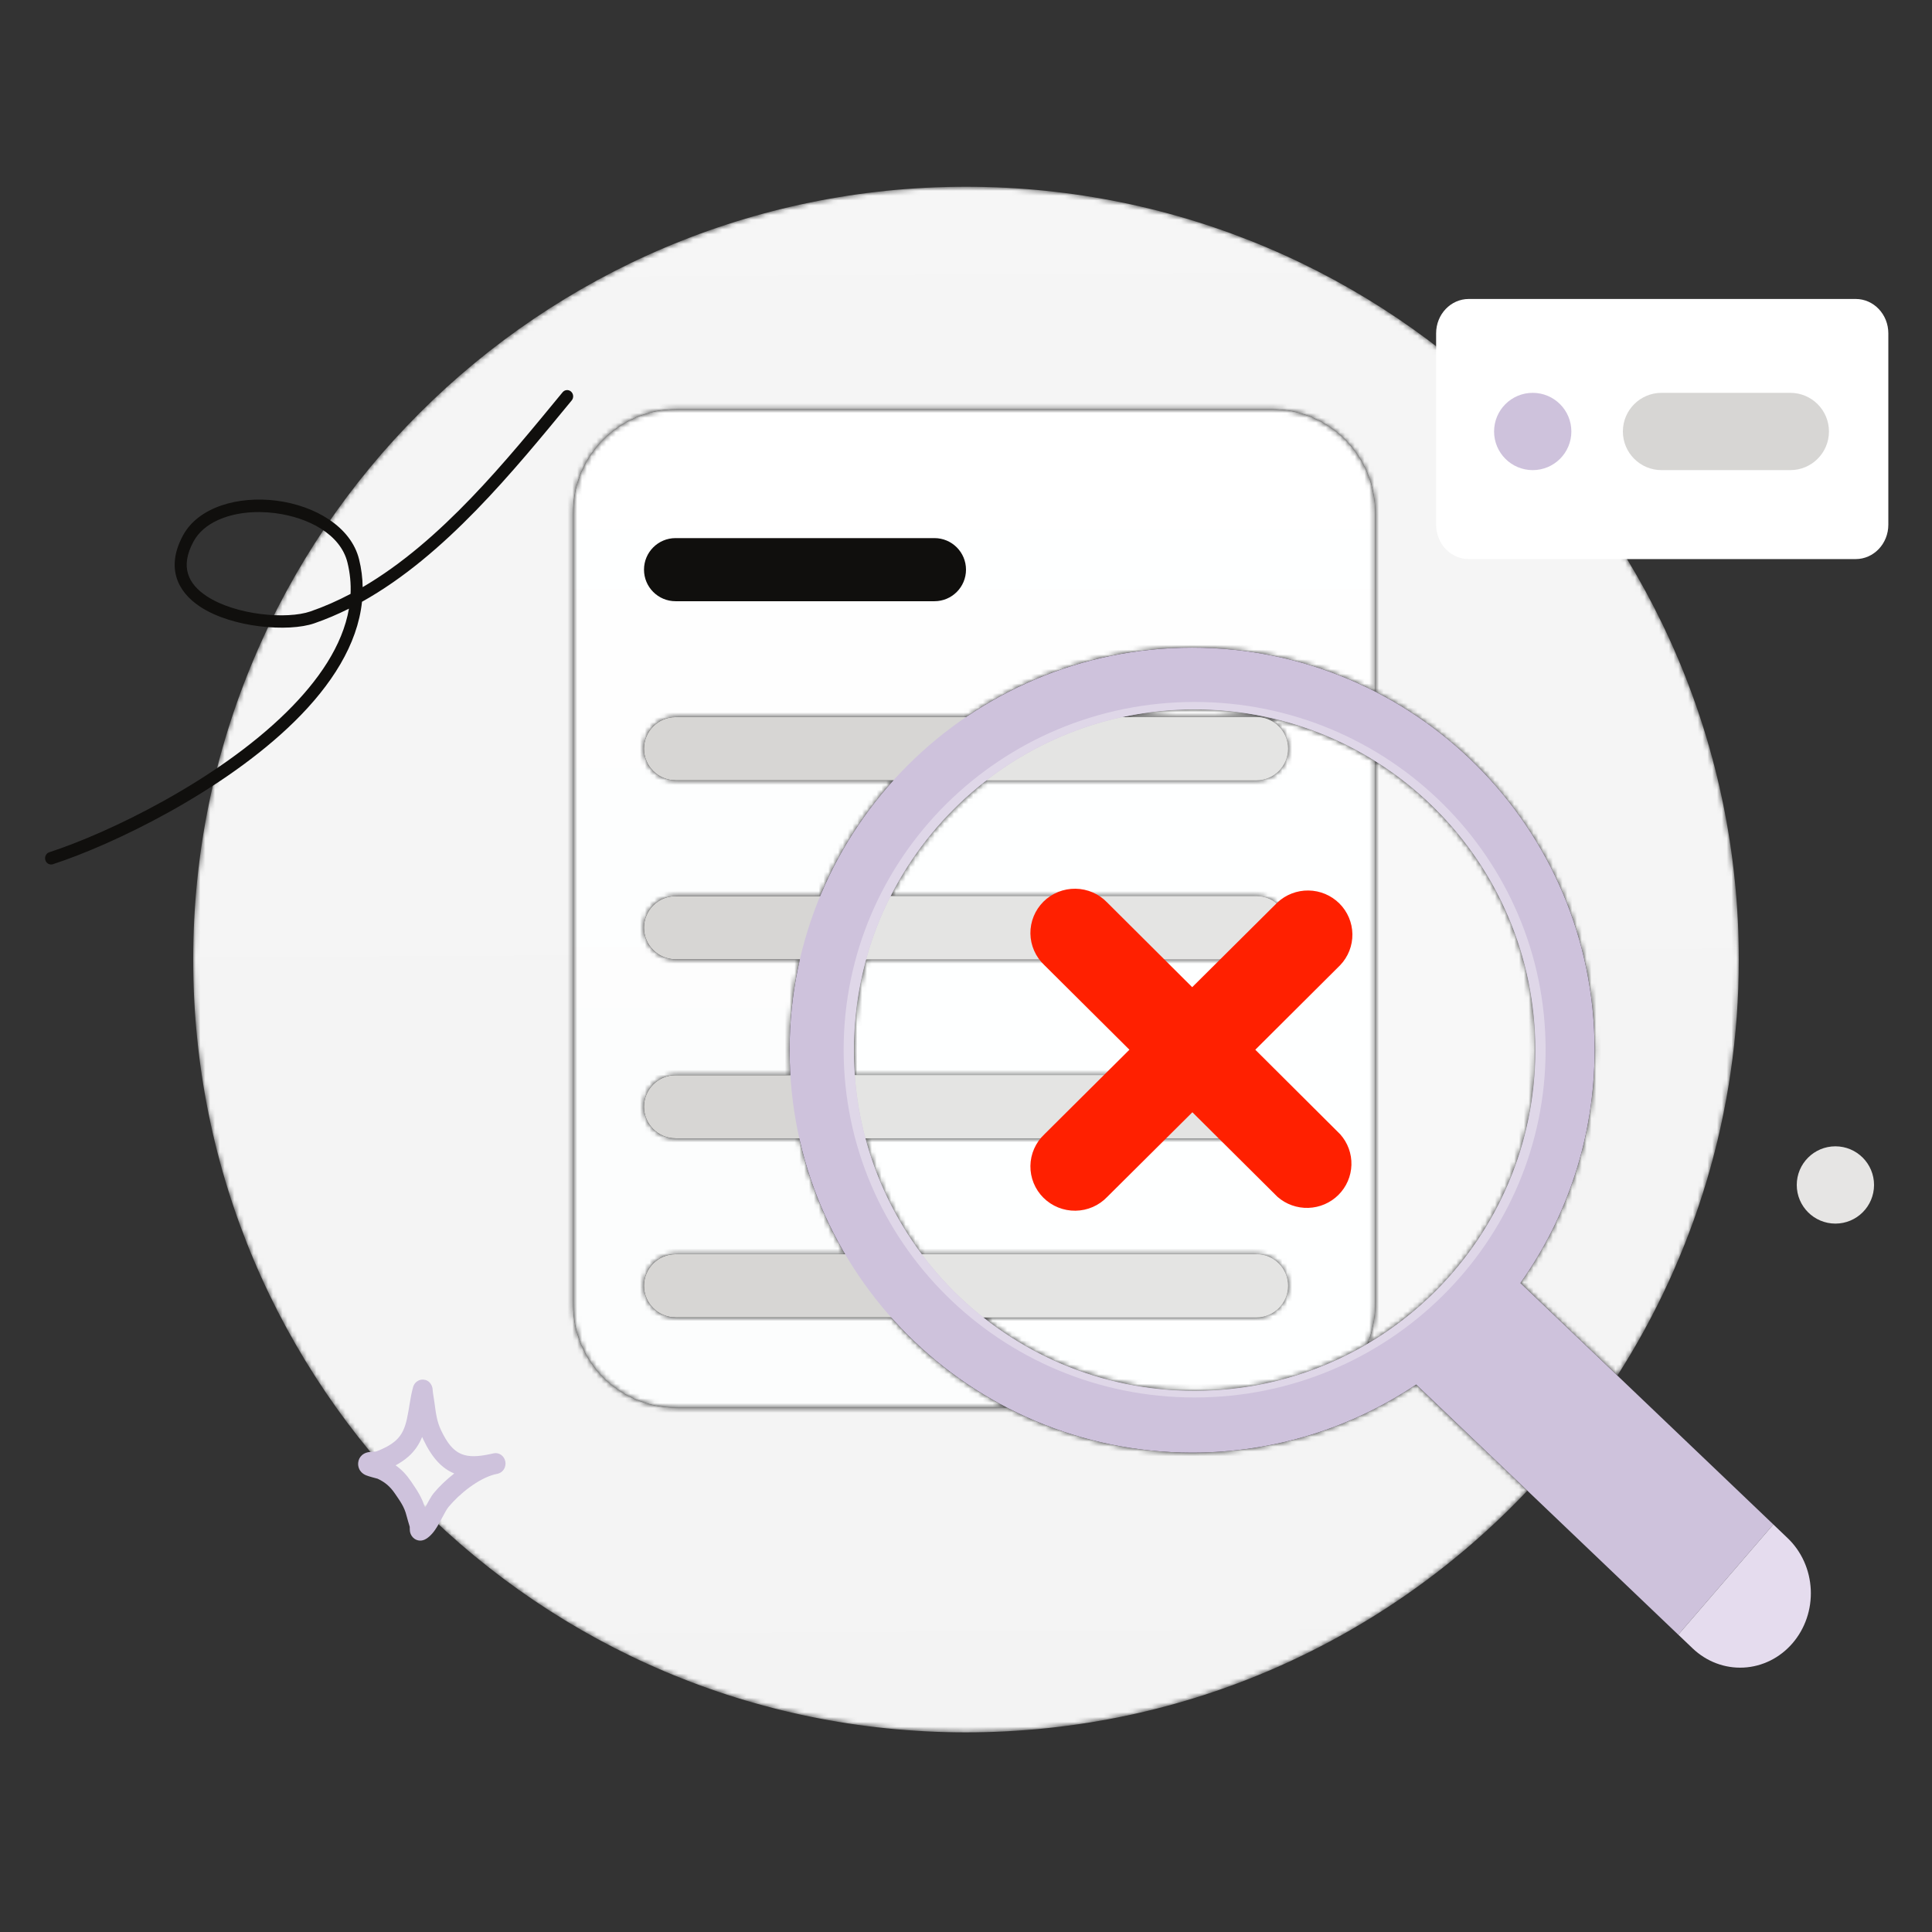 <svg width="400" height="400" viewBox="0 0 400 400" fill="none" xmlns="http://www.w3.org/2000/svg">
<rect x="0" y="0" width="400" height="400" fill="#333333" stroke="none"/>
<mask id="mask0_13671_2195" style="mask-type:luminance" maskUnits="userSpaceOnUse" x="40" y="38" width="320" height="321">
<path d="M200 358.666C111.635 358.666 40 287.031 40 198.666C40 110.301 111.635 38.666 200 38.666C288.365 38.666 360 110.301 360 198.666C360 230.374 350.773 259.934 334.863 284.797L314.789 265.634C324.46 252.023 330.147 235.385 330.147 217.417C330.147 185.043 311.685 156.981 284.716 143.182V106.074C284.716 94.291 275.164 84.741 263.383 84.741H140C128.219 84.741 118.667 94.291 118.667 106.074V270.113C118.667 281.894 128.219 291.446 140 291.446H208.512C219.98 297.391 233.004 300.75 246.813 300.75C263.985 300.75 279.945 295.555 293.207 286.651L316.227 308.627C287.063 339.439 245.775 358.666 200 358.666Z" fill="white"/>
</mask>
<g mask="url(#mask0_13671_2195)">
<path d="M200 358.666C111.635 358.666 40 287.031 40 198.666C40 110.301 111.635 38.666 200 38.666C288.365 38.666 360 110.301 360 198.666C360 230.374 350.773 259.934 334.863 284.797L314.789 265.634C324.46 252.023 330.147 235.385 330.147 217.417C330.147 185.043 311.685 156.981 284.716 143.182V106.074C284.716 94.291 275.164 84.741 263.383 84.741H140C128.219 84.741 118.667 94.291 118.667 106.074V270.113C118.667 281.894 128.219 291.446 140 291.446H208.512C219.98 297.391 233.004 300.75 246.813 300.75C263.985 300.75 279.945 295.555 293.207 286.651L316.227 308.627C287.063 339.439 245.775 358.666 200 358.666Z" fill="url(#paint0_linear_13671_2195)"/>
</g>
<mask id="mask1_13671_2195" style="mask-type:luminance" maskUnits="userSpaceOnUse" x="118" y="84" width="167" height="208">
<path d="M208.512 291.446H140C128.219 291.446 118.667 281.894 118.667 270.113V106.074C118.667 94.292 128.219 84.741 140 84.741H263.383C275.164 84.741 284.716 94.292 284.716 106.074V143.182C273.345 137.366 260.463 134.084 246.813 134.084C229.453 134.084 213.333 139.392 199.986 148.474H139.867C136.259 148.474 133.333 151.4 133.333 155.008C133.333 158.616 136.259 161.541 139.867 161.541H184.988C178.64 168.56 173.472 176.664 169.793 185.541H139.867C136.259 185.541 133.333 188.466 133.333 192.074C133.333 195.682 136.259 198.608 139.867 198.608H165.612C164.216 204.653 163.48 210.948 163.48 217.417C163.48 219.161 163.533 220.89 163.639 222.608H139.867C136.259 222.608 133.333 225.533 133.333 229.141C133.333 232.749 136.259 235.674 139.867 235.674H165.487C167.403 244.245 170.641 252.324 174.973 259.674H139.867C136.259 259.674 133.333 262.6 133.333 266.208C133.333 269.816 136.259 272.741 139.867 272.741H184.493C191.254 280.354 199.391 286.717 208.512 291.446Z" fill="white"/>
</mask>
<g mask="url(#mask1_13671_2195)">
<path d="M208.512 291.446H140C128.219 291.446 118.667 281.894 118.667 270.113V106.074C118.667 94.292 128.219 84.741 140 84.741H263.383C275.164 84.741 284.716 94.292 284.716 106.074V143.182C273.345 137.366 260.463 134.084 246.813 134.084C229.453 134.084 213.333 139.392 199.986 148.474H139.867C136.259 148.474 133.333 151.4 133.333 155.008C133.333 158.616 136.259 161.541 139.867 161.541H184.988C178.64 168.56 173.472 176.664 169.793 185.541H139.867C136.259 185.541 133.333 188.466 133.333 192.074C133.333 195.682 136.259 198.608 139.867 198.608H165.612C164.216 204.653 163.48 210.948 163.48 217.417C163.48 219.161 163.533 220.89 163.639 222.608H139.867C136.259 222.608 133.333 225.533 133.333 229.141C133.333 232.749 136.259 235.674 139.867 235.674H165.487C167.403 244.245 170.641 252.324 174.973 259.674H139.867C136.259 259.674 133.333 262.6 133.333 266.208C133.333 269.816 136.259 272.741 139.867 272.741H184.493C191.254 280.354 199.391 286.717 208.512 291.446Z" fill="url(#paint1_linear_13671_2195)"/>
</g>
<mask id="mask2_13671_2195" style="mask-type:luminance" maskUnits="userSpaceOnUse" x="0" y="0" width="400" height="400">
<path d="M0 400H400V-2.08616e-05H0V400Z" fill="white"/>
</mask>
<g mask="url(#mask2_13671_2195)">
<path d="M139.867 111.409H193.467C197.075 111.409 200 114.334 200 117.942C200 121.55 197.075 124.476 193.467 124.476H139.867C136.259 124.476 133.333 121.55 133.333 117.942C133.333 114.334 136.259 111.409 139.867 111.409Z" fill="#100F0D"/>
<path d="M139.867 148.475H260.133C263.743 148.475 266.667 151.401 266.667 155.009C266.667 158.617 263.743 161.542 260.133 161.542H139.867C136.259 161.542 133.333 158.617 133.333 155.009C133.333 151.401 136.259 148.475 139.867 148.475Z" fill="#D7D6D4"/>
<path d="M139.867 185.542H260.133C263.743 185.542 266.667 188.467 266.667 192.075C266.667 195.683 263.743 198.608 260.133 198.608H139.867C136.259 198.608 133.333 195.683 133.333 192.075C133.333 188.467 136.259 185.542 139.867 185.542Z" fill="#D7D6D4"/>
<path d="M139.867 222.608H260.133C263.743 222.608 266.667 225.533 266.667 229.141C266.667 232.749 263.743 235.675 260.133 235.675H139.867C136.259 235.675 133.333 232.749 133.333 229.141C133.333 225.533 136.259 222.608 139.867 222.608Z" fill="#D7D6D4"/>
<path d="M139.867 259.676H260.133C263.743 259.676 266.667 262.601 266.667 266.209C266.667 269.817 263.743 272.742 260.133 272.742H139.867C136.259 272.742 133.333 269.817 133.333 266.209C133.333 262.601 136.259 259.676 139.867 259.676Z" fill="#D7D6D4"/>
<path d="M384.2 61.899H304.092C300.36 61.899 297.333 65.083 297.333 69.012V108.638C297.333 112.566 300.36 115.751 304.092 115.751H384.2C387.933 115.751 390.959 112.566 390.959 108.638V69.012C390.959 65.083 387.933 61.899 384.2 61.899Z" fill="white"/>
<path d="M317.333 97.334C321.752 97.334 325.333 93.753 325.333 89.334C325.333 84.915 321.752 81.334 317.333 81.334C312.915 81.334 309.333 84.915 309.333 89.334C309.333 93.753 312.915 97.334 317.333 97.334Z" fill="#CEC2DC"/>
<path d="M344 81.334H370.667C375.084 81.334 378.667 84.917 378.667 89.334C378.667 93.751 375.084 97.334 370.667 97.334H344C339.583 97.334 336 93.751 336 89.334C336 84.917 339.583 81.334 344 81.334Z" fill="#D7D6D4"/>
<path fill-rule="evenodd" clip-rule="evenodd" d="M317.892 217.418C317.892 256.383 286.303 287.97 247.34 287.97C208.376 287.97 176.789 256.383 176.789 217.418C176.789 178.454 208.376 146.867 247.34 146.867C286.303 146.867 317.892 178.454 317.892 217.418ZM246.813 300.751C263.985 300.751 279.945 295.556 293.207 286.652L347.471 338.455L367.153 315.622L314.789 265.635C324.46 252.024 330.147 235.386 330.147 217.418C330.147 171.395 292.836 134.084 246.813 134.084C200.789 134.084 163.48 171.395 163.48 217.418C163.48 263.442 200.789 300.751 246.813 300.751Z" fill="#CEC2DC"/>
</g>
<mask id="mask3_13671_2195" style="mask-type:luminance" maskUnits="userSpaceOnUse" x="283" y="157" width="35" height="122">
<path d="M283.113 278.239C284.147 275.735 284.716 272.99 284.716 270.113V157.569C304.641 170.038 317.892 192.179 317.892 217.417C317.892 243.326 303.927 265.971 283.113 278.239Z" fill="white"/>
</mask>
<g mask="url(#mask3_13671_2195)">
<path d="M283.113 278.239C284.147 275.735 284.716 272.99 284.716 270.113V157.569C304.641 170.038 317.892 192.179 317.892 217.417C317.892 243.326 303.927 265.971 283.113 278.239Z" fill="url(#paint2_linear_13671_2195)"/>
</g>
<mask id="mask4_13671_2195" style="mask-type:luminance" maskUnits="userSpaceOnUse" x="176" y="146" width="109" height="142">
<path d="M247.34 287.969C230.797 287.969 215.585 282.275 203.554 272.741H260.133C263.742 272.741 266.666 269.815 266.666 266.207C266.666 262.599 263.742 259.674 260.133 259.674H190.838C185.53 252.589 181.524 244.467 179.174 235.674H260.133C263.742 235.674 266.666 232.749 266.666 229.141C266.666 225.533 263.742 222.607 260.133 222.607H176.977C176.852 220.894 176.789 219.162 176.789 217.417C176.789 210.903 177.672 204.595 179.324 198.607H260.133C263.742 198.607 266.666 195.682 266.666 192.074C266.666 188.466 263.742 185.541 260.133 185.541H184.384C189.157 176.13 195.977 167.937 204.261 161.541H260.133C263.742 161.541 266.666 158.615 266.666 155.007C266.666 151.399 263.742 148.474 260.133 148.474H232.293C237.14 147.421 242.177 146.866 247.34 146.866C261.066 146.866 273.878 150.787 284.716 157.569V270.113C284.716 272.99 284.146 275.735 283.113 278.239C272.624 284.422 260.396 287.969 247.34 287.969Z" fill="white"/>
</mask>
<g mask="url(#mask4_13671_2195)">
<path d="M247.34 287.969C230.797 287.969 215.585 282.275 203.554 272.741H260.133C263.742 272.741 266.666 269.815 266.666 266.207C266.666 262.599 263.742 259.674 260.133 259.674H190.838C185.53 252.589 181.524 244.467 179.174 235.674H260.133C263.742 235.674 266.666 232.749 266.666 229.141C266.666 225.533 263.742 222.607 260.133 222.607H176.977C176.852 220.894 176.789 219.162 176.789 217.417C176.789 210.903 177.672 204.595 179.324 198.607H260.133C263.742 198.607 266.666 195.682 266.666 192.074C266.666 188.466 263.742 185.541 260.133 185.541H184.384C189.157 176.13 195.977 167.937 204.261 161.541H260.133C263.742 161.541 266.666 158.615 266.666 155.007C266.666 151.399 263.742 148.474 260.133 148.474H232.293C237.14 147.421 242.177 146.866 247.34 146.866C261.066 146.866 273.878 150.787 284.716 157.569V270.113C284.716 272.99 284.146 275.735 283.113 278.239C272.624 284.422 260.396 287.969 247.34 287.969Z" fill="url(#paint3_linear_13671_2195)"/>
</g>
<path d="M260.133 161.541H204.261C212.384 155.27 221.912 150.729 232.293 148.474H260.133C263.743 148.474 266.667 151.4 266.667 155.008C266.667 158.616 263.743 161.541 260.133 161.541Z" fill="#E4E4E3"/>
<path d="M260.134 198.607H179.324C180.582 194.051 182.286 189.678 184.384 185.541H260.134C263.743 185.541 266.667 188.466 266.667 192.074C266.667 195.682 263.743 198.607 260.134 198.607Z" fill="#E4E4E3"/>
<path d="M260.134 235.674H179.175C178.048 231.459 177.303 227.092 176.978 222.607H260.134C263.743 222.607 266.667 225.532 266.667 229.14C266.667 232.748 263.743 235.674 260.134 235.674Z" fill="#E4E4E3"/>
<path d="M260.134 272.741H203.555C198.775 268.953 194.498 264.56 190.839 259.675H260.134C263.743 259.675 266.667 262.6 266.667 266.208C266.667 269.816 263.743 272.741 260.134 272.741Z" fill="#E4E4E3"/>
<path d="M247.334 289.333C207.2 289.333 174.667 257.097 174.667 217.333C174.667 177.569 207.2 145.333 247.334 145.333C287.467 145.333 320 177.569 320 217.333C320 257.097 287.467 289.333 247.334 289.333ZM203.555 272.741C215.586 282.276 230.798 287.969 247.34 287.969C260.396 287.969 272.624 284.422 283.114 278.24C303.927 265.972 317.892 243.326 317.892 217.417C317.892 192.18 304.642 170.038 284.716 157.569C273.879 150.788 261.067 146.866 247.34 146.866C242.178 146.866 237.14 147.421 232.294 148.474C221.912 150.729 212.384 155.27 204.262 161.541C195.978 167.937 189.158 176.13 184.384 185.541C182.286 189.678 180.582 194.052 179.324 198.608C177.672 204.596 176.79 210.904 176.79 217.417C176.79 219.162 176.852 220.894 176.978 222.608C177.303 227.093 178.048 231.46 179.175 235.674C181.524 244.468 185.531 252.589 190.839 259.674C194.498 264.56 198.775 268.953 203.555 272.741Z" fill="#DFD7E8"/>
<path d="M259.898 217.333L277.483 199.816C279.131 198.082 280.034 195.78 279.999 193.396C279.966 191.012 278.998 188.736 277.302 187.049C275.606 185.364 273.315 184.401 270.918 184.368C268.518 184.334 266.2 185.23 264.456 186.868L246.832 204.385L229.247 186.868C228.4 185.978 227.383 185.266 226.255 184.773C225.127 184.281 223.911 184.018 222.679 184.001C221.447 183.984 220.224 184.212 219.083 184.672C217.942 185.133 216.904 185.816 216.032 186.682C215.162 187.548 214.474 188.578 214.011 189.713C213.547 190.848 213.318 192.064 213.335 193.289C213.352 194.513 213.616 195.721 214.112 196.842C214.607 197.964 215.324 198.974 216.22 199.816L233.835 217.333L216.22 234.85C215.324 235.692 214.607 236.702 214.112 237.824C213.616 238.945 213.352 240.153 213.335 241.377C213.318 242.602 213.547 243.817 214.011 244.953C214.474 246.088 215.162 247.118 216.032 247.984C216.904 248.849 217.942 249.533 219.083 249.994C220.224 250.454 221.447 250.682 222.679 250.665C223.911 250.648 225.127 250.385 226.255 249.893C227.383 249.4 228.4 248.688 229.247 247.798L246.871 230.281L264.496 247.798C266.256 249.338 268.54 250.154 270.886 250.078C273.23 250.004 275.456 249.042 277.112 247.392C278.768 245.74 279.728 243.524 279.798 241.194C279.867 238.864 279.039 236.594 277.483 234.85L259.898 217.333Z" fill="#FF2000"/>
<path d="M347.468 338.457L367.15 315.622L370.114 318.453C372.99 321.198 374.711 325.033 374.9 329.116C375.09 333.197 373.73 337.19 371.122 340.217C368.512 343.244 364.868 345.056 360.99 345.254C357.111 345.453 353.316 344.022 350.44 341.277L347.476 338.448L347.468 338.457Z" fill="#E5DCEE"/>
<path fill-rule="evenodd" clip-rule="evenodd" d="M72.584 122.955C72.679 120.818 72.477 118.647 71.935 116.458C70.488 110.593 63.837 107.125 56.96 106.239C52.745 105.698 48.411 106.145 45.011 107.731C42.873 108.727 41.113 110.173 40.052 112.139C38.659 114.719 38.357 116.926 38.928 118.798C39.5 120.683 40.919 122.198 42.767 123.414C48.828 127.41 59.433 128.259 64.271 126.59C67.123 125.607 69.892 124.381 72.584 122.955ZM75.085 121.562C75.061 119.661 74.823 117.742 74.345 115.811C72.672 109.035 65.208 104.685 57.264 103.662C49.324 102.639 41.065 104.967 37.883 110.862C36.063 114.231 35.812 117.135 36.556 119.585C37.296 122.021 39.053 124.039 41.439 125.614C48.089 129.997 59.737 130.891 65.052 129.059C67.509 128.21 69.911 127.187 72.248 126.017C70.912 133.678 65.931 140.935 59.283 147.475C44.835 161.69 22.415 172.479 10.206 176.446C9.55 176.659 9.186 177.386 9.39 178.071C9.594 178.757 10.291 179.141 10.947 178.927C23.398 174.882 46.253 163.863 60.987 149.367C68.599 141.881 74.021 133.451 74.948 124.59C92.155 114.989 106.284 97.569 118.365 82.907C118.815 82.367 118.755 81.545 118.233 81.075C117.712 80.61 116.928 80.669 116.479 81.213C104.891 95.274 91.441 111.999 75.085 121.562Z" fill="#100F0D"/>
<path d="M380 237.333C384.417 237.333 388 240.916 388 245.333C388 249.75 384.417 253.333 380 253.333C375.583 253.333 372 249.75 372 245.333C372 240.916 375.583 237.333 380 237.333Z" fill="#E6E5E4"/>
<path fill-rule="evenodd" clip-rule="evenodd" d="M87.401 297.506C87.476 297.684 87.557 297.861 87.643 298.041C89.46 301.862 91.493 303.997 93.965 305.032L94.048 305.065C92.395 306.357 90.897 307.801 89.755 309.185C89.283 309.756 88.66 310.94 87.985 312.153C87.373 310.06 86.373 308.58 85.115 306.726C84.152 305.313 83.145 304.249 81.907 303.382C82.868 302.864 83.784 302.256 84.583 301.546C85.912 300.364 86.791 298.994 87.401 297.506ZM77.845 300.525C79.273 299.99 80.776 299.278 81.935 298.248C83.311 297.025 83.871 295.449 84.245 293.79C84.728 291.658 84.921 289.389 85.507 287.254C85.723 286.461 86.14 286.161 86.319 286.029C86.771 285.693 87.228 285.602 87.657 285.637C88.167 285.676 88.867 285.878 89.328 286.777C89.393 286.906 89.479 287.102 89.536 287.37C89.577 287.568 89.605 288.182 89.649 288.437C89.76 289.062 89.852 289.688 89.94 290.316C90.229 292.408 90.396 294.185 91.311 296.108C92.552 298.717 93.796 300.313 95.483 301.021C97.115 301.705 99.064 301.576 101.556 301.04C101.793 300.98 102.028 300.928 102.26 300.885C103.359 300.684 104.409 301.442 104.625 302.594C104.841 303.745 104.143 304.866 103.053 305.12C102.827 305.173 102.603 305.222 102.381 305.269C99.013 306.146 95.115 309.277 92.849 312.018C92.152 312.864 91.129 315.228 90.087 316.734C89.317 317.848 88.452 318.58 87.725 318.84C87.239 319.014 86.829 318.986 86.491 318.898C85.997 318.772 85.589 318.49 85.276 318.044C85.105 317.8 84.947 317.473 84.871 317.054C84.835 316.853 84.831 316.342 84.832 316.11C84.619 315.341 84.359 314.59 84.169 313.814C83.717 311.961 82.831 310.789 81.777 309.24C80.792 307.79 79.733 306.878 78.181 306.152C77.98 306.1 76.351 305.68 75.776 305.44C74.936 305.086 74.535 304.494 74.389 304.176C74.143 303.636 74.117 303.164 74.167 302.769C74.24 302.188 74.488 301.69 74.928 301.289C75.2 301.04 75.607 300.797 76.152 300.678C76.572 300.586 77.689 300.533 77.845 300.525Z" fill="#CEC2DC"/>
<defs>
<linearGradient id="paint0_linear_13671_2195" x1="198.763" y1="-13.434" x2="202.04" y2="548.462" gradientUnits="userSpaceOnUse">
<stop stop-color="#F6F6F6"/>
<stop offset="1" stop-color="#F2F2F2"/>
</linearGradient>
<linearGradient id="paint1_linear_13671_2195" x1="201.691" y1="84.741" x2="201.691" y2="291.446" gradientUnits="userSpaceOnUse">
<stop stop-color="white"/>
<stop offset="0.719" stop-color="#FCFDFD"/>
<stop offset="1" stop-color="#FCFDFD"/>
</linearGradient>
<linearGradient id="paint2_linear_13671_2195" x1="198.763" y1="-13.434" x2="202.04" y2="548.462" gradientUnits="userSpaceOnUse">
<stop stop-color="#F9F9F9"/>
<stop offset="1" stop-color="#F7F7F7"/>
</linearGradient>
<linearGradient id="paint3_linear_13671_2195" x1="201.69" y1="84.741" x2="201.69" y2="291.446" gradientUnits="userSpaceOnUse">
<stop stop-color="white"/>
<stop offset="0.719" stop-color="#FEFFFF"/>
<stop offset="1" stop-color="#FEFFFF"/>
</linearGradient>
</defs>
</svg>
